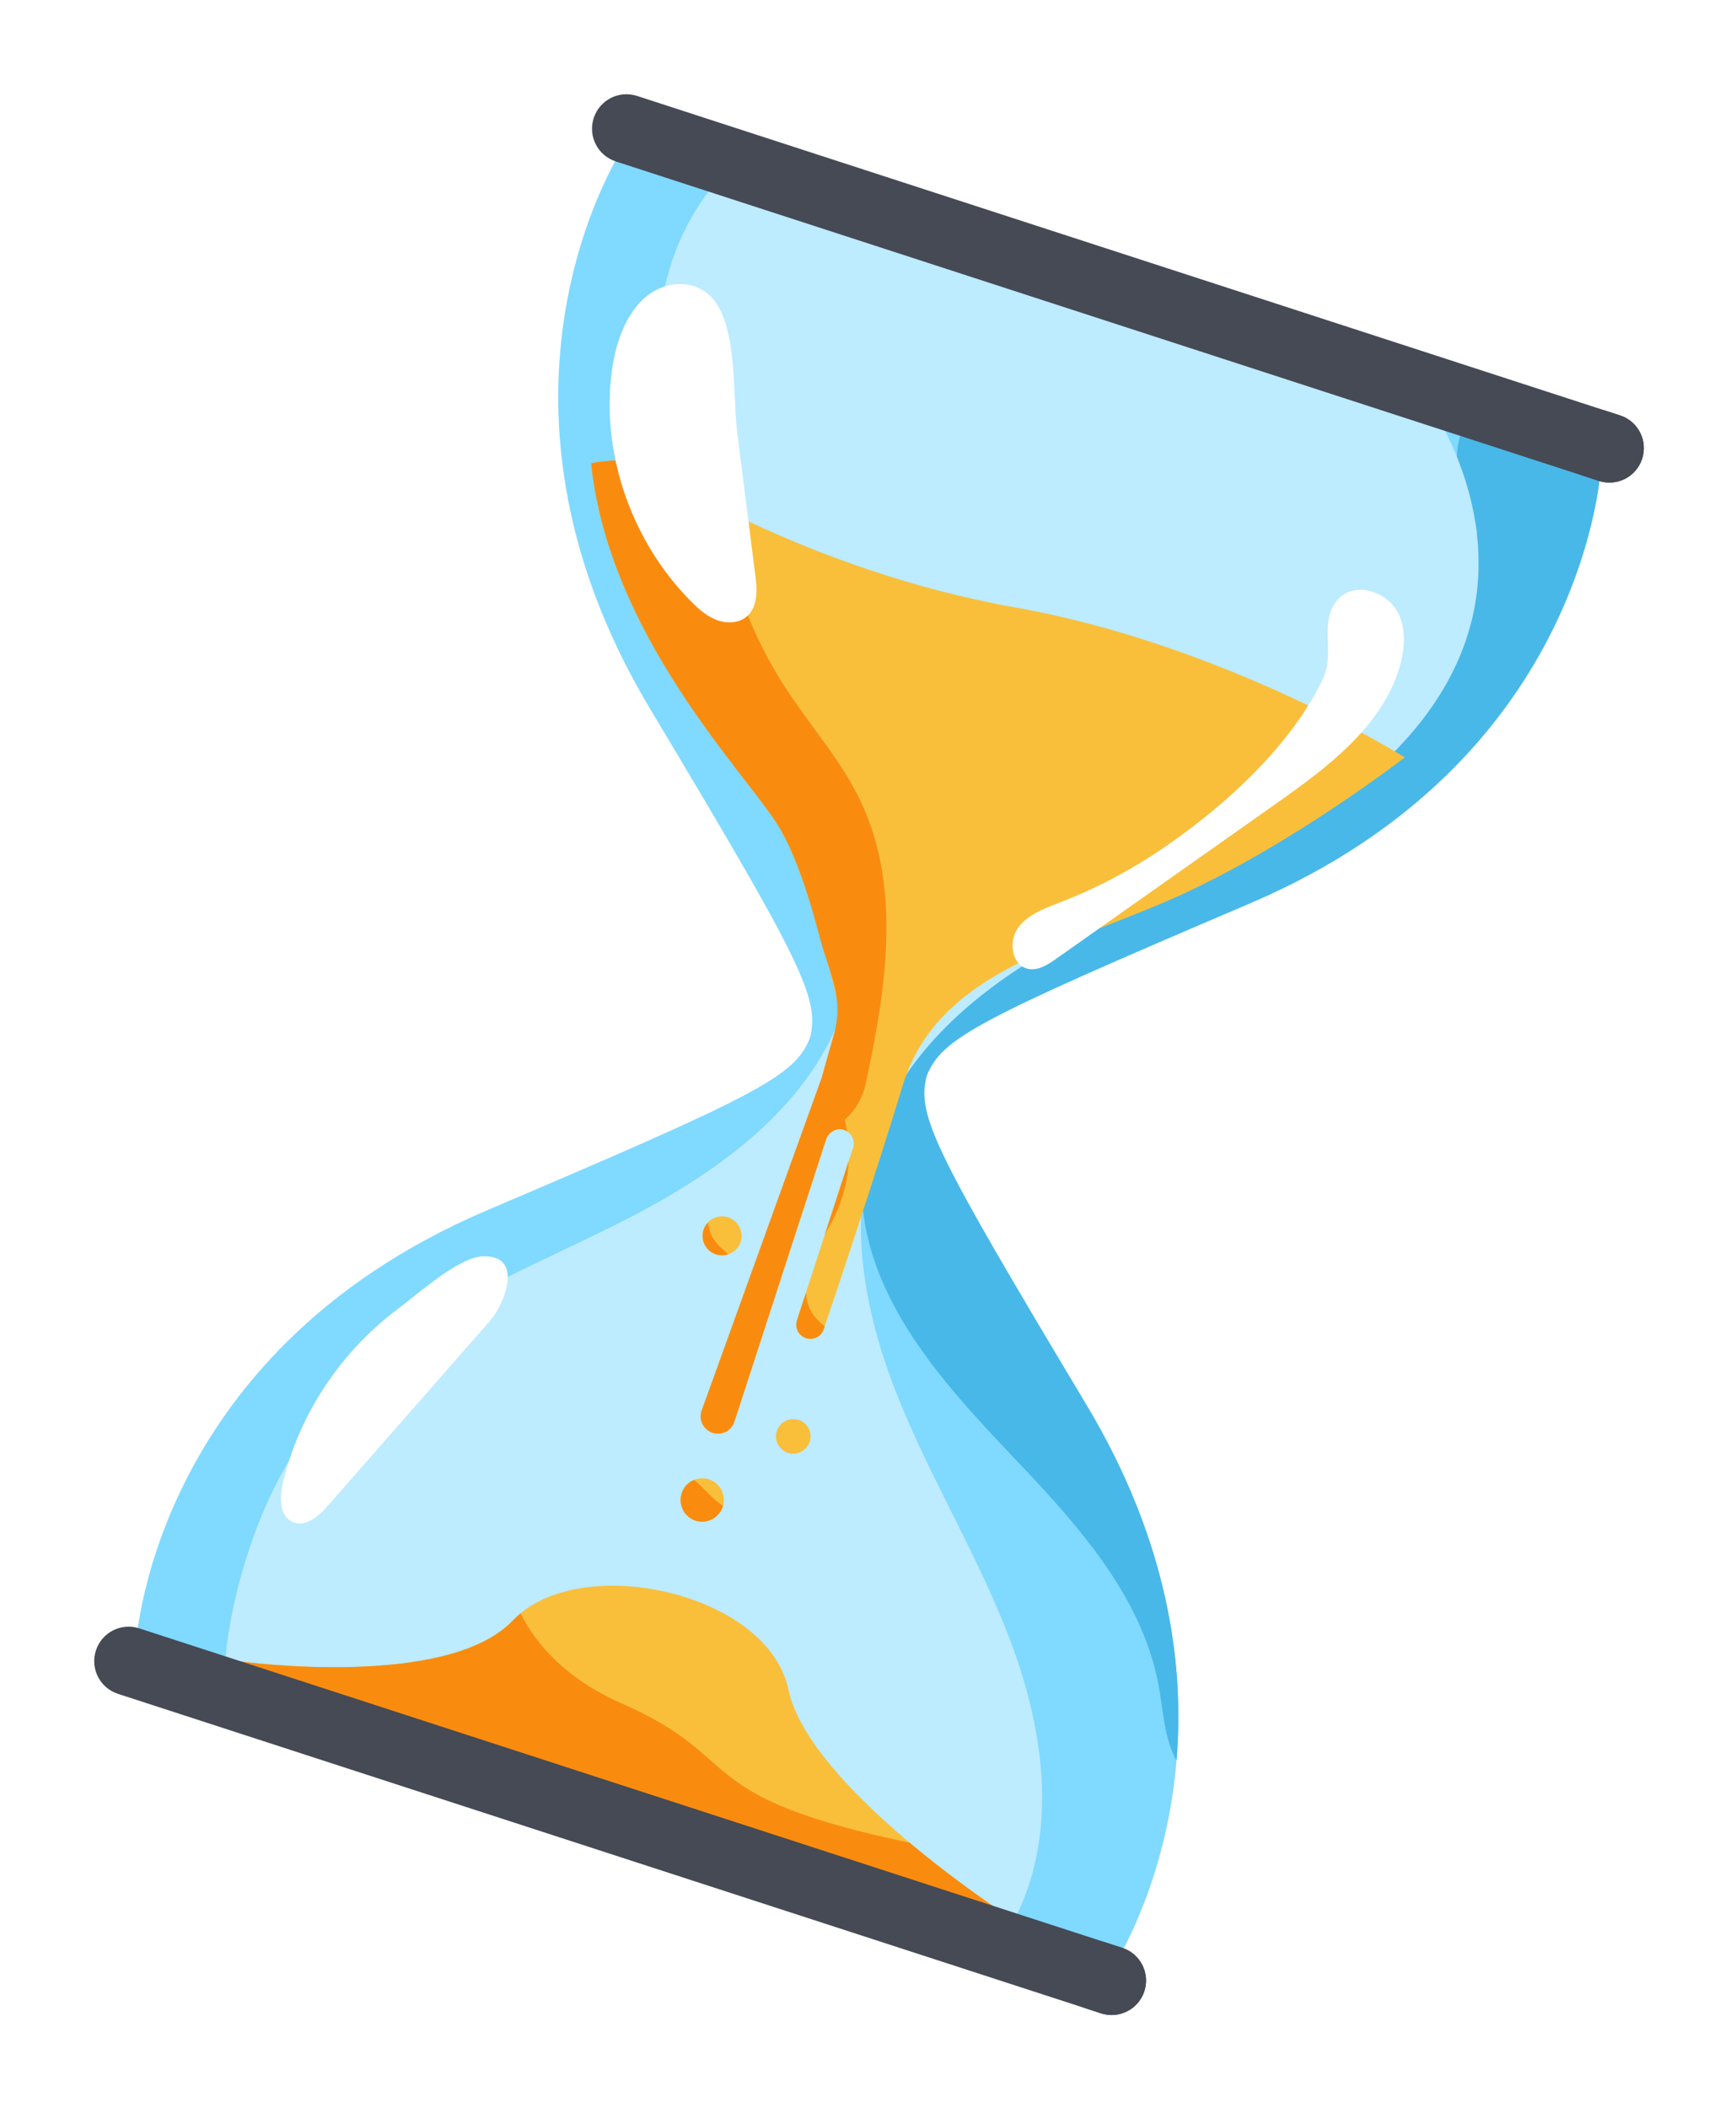 <svg width="285" height="346" viewBox="0 0 285 346" fill="none" xmlns="http://www.w3.org/2000/svg">
<g filter="url(#filter0_d_114_2473)">
<path d="M182.62 313.031L101.486 290.336L101.476 290.364L101.343 290.289L101.19 290.271L101.2 290.243L22.221 260.914C22.221 260.914 24.087 212.461 79.931 188.66C124.471 169.688 130.484 166.647 132.966 160.373C134.646 153.838 131.568 147.844 106.696 106.287C75.507 54.206 102.468 13.939 102.468 13.939L183.611 36.606L183.754 36.652L183.897 36.699L262.867 66.056C262.867 66.056 261.01 114.48 205.166 138.282C160.617 157.282 154.603 160.323 152.122 166.597C150.441 173.132 153.52 179.126 178.401 220.654C209.59 272.735 182.62 313.031 182.62 313.031Z" fill="#80D9FF"/>
<path d="M193.152 278.963C193.043 278.78 192.937 278.588 192.834 278.386C191.076 274.748 190.949 270.566 190.196 266.56C187.332 251.247 175.889 239.184 165.146 227.885C154.412 216.558 143.345 203.922 141.649 188.419C139.687 170.428 151.166 153.389 165.341 142.159C179.517 130.928 196.481 123.859 211.694 114.103C223.114 106.781 233.937 97.401 240.186 85.175C242.94 79.812 243.245 77.318 240.857 72.117C238.643 67.352 238.436 62.543 241.349 58.053L262.867 66.056C262.867 66.056 261.01 114.48 205.166 138.282C160.617 157.282 154.603 160.322 152.122 166.597C150.441 173.132 153.52 179.126 178.401 220.654C191.805 243.027 194.477 263.209 193.152 278.963Z" fill="#48B8E8"/>
<path d="M165.86 259.253C171.098 273.094 173.519 288.895 167.738 302.505C166.916 304.451 165.941 306.284 164.832 308.042L101.486 290.336L101.476 290.364L101.343 290.289L101.19 290.271L101.2 290.243L36.779 266.308C36.944 255.583 40.656 243.576 44.061 236.21C47.886 227.844 53.39 220.244 60.312 214.211C72.911 203.164 89.047 197.28 103.915 189.561C118.754 181.833 133.436 170.988 138.61 155.063C143.013 141.415 139.619 126.372 133.825 113.268C128.031 100.164 119.925 88.142 114.358 74.922C109.663 63.787 106.813 51.544 108.671 39.599C109.905 31.813 113.422 24.199 118.816 18.492L183.611 36.605L183.754 36.652L183.897 36.698L234.208 55.416C241.174 66.277 244.656 79.2 241.661 91.629C237.762 107.811 223.954 119.762 209.345 127.754C197.188 134.425 184.019 139.155 171.978 146.054C159.957 152.99 148.755 162.658 143.986 175.681C138.872 189.572 141.815 205.226 147.281 218.951C152.738 232.704 160.621 245.413 165.86 259.253Z" fill="#BDEBFF"/>
<path d="M106.405 66.711C106.405 66.711 132.04 83.544 166.645 89.698C201.288 95.833 230.624 114.311 230.624 114.311C230.624 114.311 212.421 128.406 193.899 136.865C175.405 145.334 154.005 149.128 148.207 168.138C143.477 183.671 137.341 201.971 135.23 208.176C134.84 209.377 133.523 210.024 132.322 209.634C131.093 209.234 130.446 207.918 130.836 206.717L140.052 178.354C140.442 177.153 139.757 175.856 138.556 175.465C137.355 175.075 136.039 175.722 135.649 176.923L120.562 223.356C120.079 224.843 118.488 225.653 117.001 225.17C115.514 224.687 114.675 223.087 115.158 221.6L135.033 168.505L137.951 159.622C138.318 159.077 138.417 158.382 138.27 157.765C137.217 153.029 132.519 132.853 127.488 125.086C121.764 116.24 99.927 93.846 97.045 66.041C97.045 66.041 103.053 64.674 106.405 66.711Z" fill="#F9BF3B"/>
<path d="M115.158 221.6L134.897 166.88L136.665 160.563C138.821 153.93 136.254 150.251 134.473 143.477C132.827 137.157 130.422 129.58 127.488 125.086C121.764 116.24 99.927 93.846 97.045 66.041C97.045 66.041 103.053 64.674 106.405 66.711C106.405 66.711 110.857 69.644 118.549 73.502C119.169 77.528 119.59 81.585 120.828 85.559C122.777 91.819 125.627 97.834 129.224 103.302C133.177 109.328 138.067 114.805 141.178 121.284C148.103 135.577 145.482 152.301 142.103 167.956C141.625 170.204 140.424 172.247 138.696 173.772C138.865 174.417 138.994 175.06 139.081 175.699C138.718 175.455 138.289 175.315 137.776 175.338C136.778 175.393 135.909 176.123 135.602 177.066L120.562 223.356C120.079 224.843 118.488 225.653 117.001 225.17C115.514 224.687 114.675 223.087 115.158 221.6Z" fill="#F98C0F"/>
<path d="M137.188 189.309C136.655 190.463 136.016 191.552 135.397 192.678L139.346 180.527C139.188 183.542 138.46 186.561 137.188 189.309Z" fill="#F98C0F"/>
<path d="M132.322 209.634C131.093 209.234 130.446 207.918 130.836 206.717L132.313 202.171C132.4 203.558 132.819 204.895 133.664 205.992C134.173 206.663 134.766 207.172 135.388 207.69C135.332 207.861 135.279 208.023 135.23 208.176C134.84 209.377 133.523 210.024 132.322 209.634Z" fill="#F98C0F"/>
<g style="mix-blend-mode:soft-light">
<path d="M106.012 38.735C109.412 35.857 114.698 35.741 117.465 39.579C121.039 44.534 120.292 55.102 121.031 61C122.015 68.801 123.003 76.593 123.994 84.375C124.306 86.721 124.451 89.486 122.695 91.097C121.421 92.295 119.396 92.395 117.728 91.79C116.06 91.185 114.71 89.988 113.474 88.733C105.637 80.844 100.811 70.014 100.156 58.896C99.784 52.453 100.713 43.272 106.012 38.735Z" fill="white"/>
</g>
<path d="M115.312 70.332C114.513 72.791 111.871 74.114 109.44 73.324C106.981 72.525 105.65 69.911 106.448 67.452C107.238 65.022 109.861 63.661 112.32 64.46C114.75 65.25 116.102 67.902 115.312 70.332Z" fill="white"/>
<g style="mix-blend-mode:soft-light">
<path d="M65.403 204.77C68.523 202.465 75.17 196.406 79.219 196.204C85.985 195.905 83.051 203.866 80.308 206.958C71.498 217.013 62.679 227.066 53.85 237.115C52.333 238.867 50.104 240.766 48.015 239.803C45.868 238.821 45.893 235.826 46.408 233.559C49.05 222.121 56.016 211.772 65.403 204.77Z" fill="white"/>
</g>
<path d="M262.471 68.93L101.099 16.497C98.125 15.531 96.504 12.349 97.47 9.375C98.436 6.402 101.618 4.78 104.592 5.747L265.964 58.179C268.937 59.145 270.559 62.328 269.592 65.301C268.626 68.275 265.444 69.896 262.471 68.93Z" fill="#454A55"/>
<path d="M262.471 68.93L260.098 68.159C257.124 67.193 255.474 64.001 256.44 61.028C257.406 58.054 260.617 56.442 263.591 57.408L265.964 58.179C268.937 59.145 270.559 62.328 269.592 65.301C268.626 68.275 265.444 69.896 262.471 68.93Z" fill="#454A55"/>
<path d="M118.661 237.279C118.048 239.166 116.041 240.189 114.182 239.585C112.324 238.982 111.301 236.974 111.914 235.087C112.518 233.228 114.525 232.205 116.384 232.809C118.242 233.413 119.265 235.421 118.661 237.279Z" fill="#F9BF3B"/>
<path d="M113.951 232.904C115.615 234.203 116.855 236.029 118.708 237.136C118.689 237.194 118.674 237.241 118.661 237.279C118.048 239.166 116.041 240.189 114.182 239.586C112.324 238.982 111.301 236.974 111.914 235.087C112.248 234.058 113.012 233.263 113.951 232.904Z" fill="#F98C0F"/>
<path d="M121.592 193.819C121.044 195.506 119.226 196.433 117.539 195.885C115.881 195.346 114.954 193.527 115.502 191.841C116.041 190.182 117.859 189.256 119.518 189.795C121.205 190.343 122.131 192.161 121.592 193.819Z" fill="#F9BF3B"/>
<path d="M115.502 191.841C115.651 191.383 115.905 190.991 116.197 190.675C116.364 191.33 116.551 192.213 116.657 192.469C117.092 193.369 117.707 194.201 118.463 194.889C118.808 195.19 119.209 195.511 119.535 195.869C118.9 196.074 118.225 196.108 117.539 195.885C115.881 195.346 114.954 193.527 115.502 191.841Z" fill="#F98C0F"/>
<path d="M132.936 226.618C132.453 228.105 130.853 228.944 129.366 228.461C127.879 227.978 127.049 226.349 127.532 224.862C128.015 223.376 129.635 222.574 131.122 223.057C132.608 223.54 133.419 225.131 132.936 226.618Z" fill="#F9BF3B"/>
<path d="M39.47 262.694C39.47 262.694 73.418 267.37 84.207 255.956C95.025 244.551 126.06 251.284 129.423 267.297C132.815 283.319 165.194 304.303 165.194 304.303L36.779 266.308L39.47 262.694Z" fill="#F9BF3B"/>
<path d="M165.194 304.303L36.779 266.308L39.47 262.694C39.47 262.694 73.418 267.37 84.207 255.956C84.61 255.56 85.028 255.18 85.463 254.815C88.098 260.034 93.017 265.615 102.175 269.633C122.779 278.699 112.804 284.783 149.322 292.444C157.57 299.36 165.194 304.303 165.194 304.303Z" fill="#F98C0F"/>
<g style="mix-blend-mode:soft-light">
<path d="M191.972 128.494C201.57 121.814 212.069 112.17 217.169 101.436C219.004 97.638 217.061 93.499 218.622 89.96C220.94 84.77 227.904 86.59 229.783 91.12C230.849 93.774 230.558 96.809 229.761 99.553C226.803 109.339 217.926 115.938 209.595 121.829C197.535 130.344 185.478 138.849 173.424 147.345C172.024 148.344 170.425 149.374 168.74 149.016C166.121 148.418 165.54 144.562 167.073 142.374C168.616 140.156 171.337 139.175 173.839 138.187C180.266 135.723 186.354 132.454 191.972 128.494Z" fill="white"/>
</g>
<path d="M180.746 320.451L19.375 268.018C16.401 267.052 14.78 263.87 15.746 260.897C16.712 257.923 19.894 256.302 22.868 257.268L184.239 309.701C187.213 310.667 188.834 313.849 187.868 316.822C186.902 319.796 183.72 321.417 180.746 320.451Z" fill="#454A55"/>
<path d="M180.746 320.451L178.373 319.68C175.4 318.714 173.75 315.523 174.716 312.549C175.682 309.576 178.893 307.963 181.866 308.93L184.239 309.701C187.213 310.667 188.834 313.849 187.868 316.822C186.902 319.796 183.72 321.417 180.746 320.451Z" fill="#454A55"/>
</g>
<defs>
<filter id="filter0_d_114_2473" x="0.467" y="0.467" width="284.405" height="345.263" filterUnits="userSpaceOnUse" color-interpolation-filters="sRGB">
<feFlood flood-opacity="0" result="BackgroundImageFix"/>
<feColorMatrix in="SourceAlpha" type="matrix" values="0 0 0 0 0 0 0 0 0 0 0 0 0 0 0 0 0 0 127 0" result="hardAlpha"/>
<feOffset dy="10"/>
<feGaussianBlur stdDeviation="7.5"/>
<feComposite in2="hardAlpha" operator="out"/>
<feColorMatrix type="matrix" values="0 0 0 0 0 0 0 0 0 0 0 0 0 0 0 0 0 0 0.25 0"/>
<feBlend mode="normal" in2="BackgroundImageFix" result="effect1_dropShadow_114_2473"/>
<feBlend mode="normal" in="SourceGraphic" in2="effect1_dropShadow_114_2473" result="shape"/>
</filter>
</defs>
</svg>
